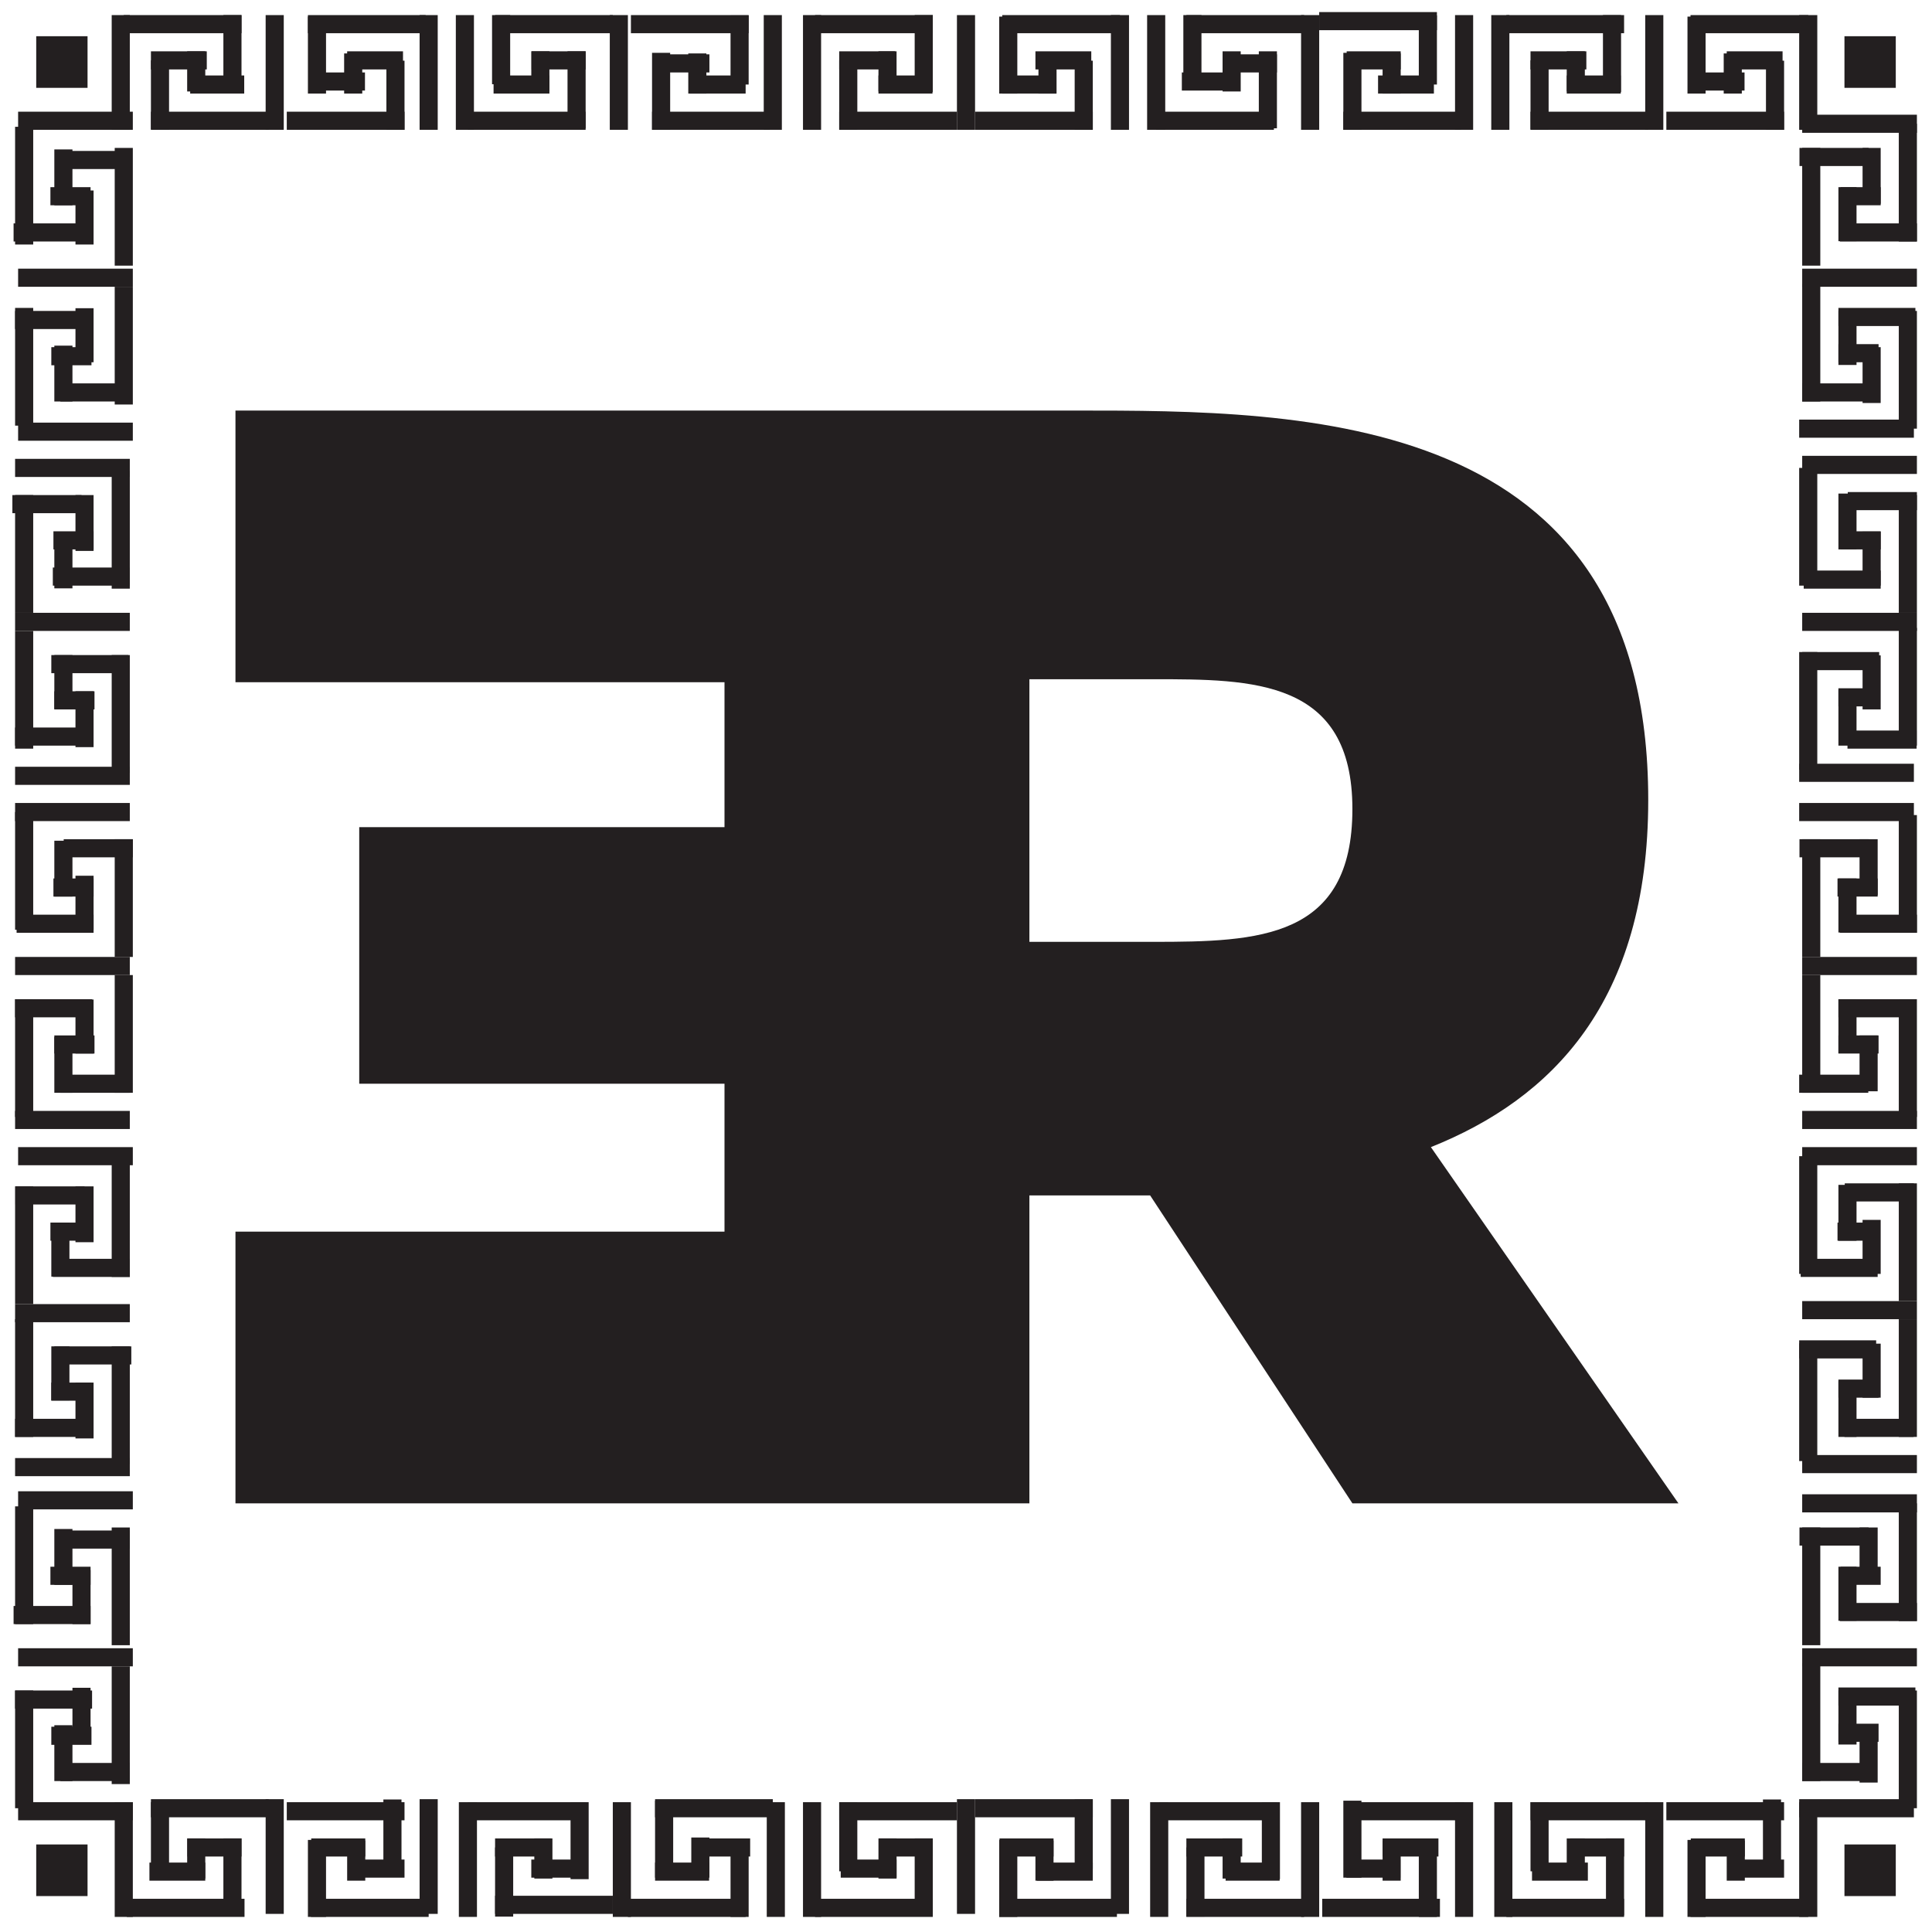 <svg id="Layer_1" data-name="Layer 1" xmlns="http://www.w3.org/2000/svg" width="64" height="64" viewBox="0 0 64 64"><title>logo</title><path d="M47.4,38c4-1.6,7.2-4.8,7.2-11.5,0-12.9-11.4-12.9-19-12.9H7.8v9H24v4.8H11.9v8.5H24v4.9H7.8v9H34.1V39.6h4l6.7,10.2H55.6Zm-9.2-6.8H34.1V22.5h4.1c3.3,0,6.6,0,6.6,4.3S41.7,31.2,38.2,31.2Z" fill="#231f20"/><rect x="3.7" y="0.5" width="0.6" height="3.8" fill="#231f20"/><rect x="5.8" y="-1.2" width="0.6" height="3.9" transform="translate(5.3 6.9) rotate(-90)" fill="#231f20"/><rect x="7.4" y="0.5" width="0.6" height="2.55" fill="#231f20"/><rect x="6.8" y="1.9" width="0.6" height="1.79" transform="translate(4.4 9.9) rotate(-90)" fill="#231f20"/><rect x="6.2" y="1.7" width="0.6" height="1.33" fill="#231f20"/><rect x="5.6" y="1.1" width="0.6" height="1.85" transform="translate(3.9 7.9) rotate(-90)" fill="#231f20"/><rect x="5" y="2" width="0.6" height="2.29" fill="#231f20"/><rect x="6.6" y="2.1" width="0.6" height="3.9" transform="translate(2.9 10.9) rotate(-90)" fill="#231f20"/><rect x="8.8" y="0.5" width="0.6" height="3.8" fill="#231f20"/><rect x="14" y="0.5" width="0.6" height="3.8" transform="translate(28.5 4.8) rotate(-180)" fill="#231f20"/><rect x="11.9" y="-1.2" width="0.6" height="3.9" transform="translate(11.4 13) rotate(-90)" fill="#231f20"/><rect x="10.3" y="0.5" width="0.6" height="2.55" transform="translate(21.1 3.6) rotate(-180)" fill="#231f20"/><rect x="10.9" y="1.9" width="0.6" height="1.79" transform="translate(8.4 13.9) rotate(-90)" fill="#231f20"/><rect x="11.5" y="1.7" width="0.6" height="1.33" transform="translate(23.5 4.8) rotate(-180)" fill="#231f20"/><rect x="12.1" y="1.1" width="0.6" height="1.85" transform="translate(10.4 14.4) rotate(-90)" fill="#231f20"/><rect x="12.7" y="2" width="0.6" height="2.29" transform="translate(26.1 6.3) rotate(-180)" fill="#231f20"/><rect x="11.1" y="2.1" width="0.6" height="3.9" transform="translate(7.4 15.4) rotate(-90)" fill="#231f20"/><rect x="15.1" y="0.5" width="0.6" height="3.8" fill="#231f20"/><rect x="17.2" y="2.1" width="0.6" height="3.9" transform="translate(21.5 -13.5) rotate(90)" fill="#231f20"/><rect x="18.8" y="1.7" width="0.6" height="2.55" fill="#231f20"/><rect x="18.2" y="1.1" width="0.6" height="1.79" transform="translate(20.5 -16.5) rotate(90)" fill="#231f20"/><rect x="17.6" y="1.7" width="0.6" height="1.33" fill="#231f20"/><rect x="17" y="1.9" width="0.6" height="1.85" transform="translate(20.1 -14.5) rotate(90)" fill="#231f20"/><rect x="16.3" y="0.5" width="0.6" height="2.29" fill="#231f20"/><rect x="18" y="-1.2" width="0.6" height="3.9" transform="translate(19.1 -17.5) rotate(90)" fill="#231f20"/><rect x="20.2" y="0.5" width="0.6" height="3.8" fill="#231f20"/><rect x="25.4" y="0.5" width="0.6" height="3.8" transform="translate(51.3 4.8) rotate(180)" fill="#231f20"/><rect x="23.3" y="2.1" width="0.6" height="3.9" transform="translate(27.6 -19.6) rotate(90)" fill="#231f20"/><rect x="21.7" y="1.7" width="0.6" height="2.55" transform="translate(43.9 6) rotate(180)" fill="#231f20"/><rect x="22.3" y="1.1" width="0.6" height="1.79" transform="translate(24.6 -20.5) rotate(90)" fill="#231f20"/><rect x="22.9" y="1.7" width="0.6" height="1.33" transform="translate(46.3 4.8) rotate(180)" fill="#231f20"/><rect x="23.5" y="1.9" width="0.6" height="1.85" transform="translate(26.6 -21) rotate(90)" fill="#231f20"/><rect x="24.1" y="0.5" width="0.6" height="2.29" transform="translate(48.9 3.3) rotate(180)" fill="#231f20"/><rect x="22.5" y="-1.2" width="0.6" height="3.9" transform="translate(23.6 -22) rotate(90)" fill="#231f20"/><rect x="26.6" y="0.5" width="0.6" height="3.8" fill="#231f20"/><rect x="28.6" y="-1.1" width="0.6" height="3.9" transform="translate(28.1 29.7) rotate(-90)" fill="#231f20"/><rect x="30.3" y="0.5" width="0.6" height="2.55" fill="#231f20"/><rect x="29.7" y="1.9" width="0.6" height="1.79" transform="translate(27.2 32.8) rotate(-90)" fill="#231f20"/><rect x="29.1" y="1.7" width="0.6" height="1.33" fill="#231f20"/><rect x="28.5" y="1.1" width="0.6" height="1.85" transform="translate(26.7 30.8) rotate(-90)" fill="#231f20"/><rect x="27.8" y="2" width="0.6" height="2.29" fill="#231f20"/><rect x="29.5" y="2.1" width="0.6" height="3.9" transform="translate(25.7 33.8) rotate(-90)" fill="#231f20"/><rect x="31.7" y="0.5" width="0.6" height="3.8" fill="#231f20"/><rect x="36.8" y="0.5" width="0.6" height="3.8" transform="translate(74.2 4.8) rotate(-180)" fill="#231f20"/><rect x="34.8" y="-1.1" width="0.6" height="3.9" transform="translate(34.3 35.9) rotate(-90)" fill="#231f20"/><rect x="33.1" y="0.5" width="0.6" height="2.55" transform="translate(66.8 3.6) rotate(-180)" fill="#231f20"/><rect x="33.7" y="1.9" width="0.6" height="1.79" transform="translate(31.3 36.8) rotate(-90)" fill="#231f20"/><rect x="34.3" y="1.7" width="0.6" height="1.33" transform="translate(69.3 4.8) rotate(-180)" fill="#231f20"/><rect x="35" y="1.1" width="0.6" height="1.85" transform="translate(33.2 37.3) rotate(-90)" fill="#231f20"/><rect x="35.6" y="2" width="0.6" height="2.29" transform="translate(71.8 6.3) rotate(-180)" fill="#231f20"/><rect x="34" y="2.1" width="0.6" height="3.9" transform="translate(30.2 38.3) rotate(-90)" fill="#231f20"/><rect x="38" y="0.5" width="0.6" height="3.8" fill="#231f20"/><rect x="40" y="2.1" width="0.6" height="3.9" transform="translate(44.3 -36.3) rotate(90)" fill="#231f20"/><rect x="41.7" y="1.7" width="0.6" height="2.55" fill="#231f20"/><rect x="41.1" y="1.1" width="0.6" height="1.79" transform="translate(43.4 -39.3) rotate(90)" fill="#231f20"/><rect x="40.5" y="1.7" width="0.6" height="1.33" fill="#231f20"/><rect x="39.8" y="1.9" width="0.6" height="1.85" transform="translate(42.9 -37.4) rotate(90)" fill="#231f20"/><rect x="39.2" y="0.5" width="0.6" height="2.29" fill="#231f20"/><rect x="40.9" y="-1.2" width="0.6" height="3.9" transform="translate(42 -40.4) rotate(90)" fill="#231f20"/><rect x="43.1" y="0.5" width="0.6" height="3.8" fill="#231f20"/><rect x="48.2" y="0.5" width="0.6" height="3.8" transform="translate(97 4.8) rotate(180)" fill="#231f20"/><rect x="46.2" y="2.1" width="0.6" height="3.9" transform="translate(50.5 -42.5) rotate(90)" fill="#231f20"/><rect x="44.5" y="1.7" width="0.6" height="2.55" transform="translate(89.6 6) rotate(180)" fill="#231f20"/><rect x="45.1" y="1.1" width="0.6" height="1.79" transform="translate(47.5 -43.4) rotate(90)" fill="#231f20"/><rect x="45.7" y="1.7" width="0.6" height="1.33" transform="translate(92.1 4.8) rotate(180)" fill="#231f20"/><rect x="46.4" y="1.9" width="0.6" height="1.85" transform="translate(49.4 -43.9) rotate(90)" fill="#231f20"/><rect x="47" y="0.5" width="0.6" height="2.29" transform="translate(94.6 3.3) rotate(180)" fill="#231f20"/><rect x="45.3" y="-1.2" width="0.6" height="3.9" transform="translate(46.4 -44.9) rotate(90)" fill="#231f20"/><rect x="49.4" y="0.5" width="0.6" height="3.8" fill="#231f20"/><rect x="51.5" y="-1.1" width="0.6" height="3.9" transform="translate(51 52.6) rotate(-90)" fill="#231f20"/><rect x="53.1" y="0.5" width="0.6" height="2.55" fill="#231f20"/><rect x="52.5" y="1.9" width="0.6" height="1.79" transform="translate(50 55.6) rotate(-90)" fill="#231f20"/><rect x="51.9" y="1.7" width="0.6" height="1.33" fill="#231f20"/><rect x="51.3" y="1.1" width="0.6" height="1.85" transform="translate(49.6 53.6) rotate(-90)" fill="#231f20"/><rect x="50.7" y="2" width="0.6" height="2.29" fill="#231f20"/><rect x="52.3" y="2.1" width="0.6" height="3.9" transform="translate(48.6 56.6) rotate(-90)" fill="#231f20"/><rect x="54.5" y="0.5" width="0.6" height="3.8" fill="#231f20"/><rect x="59.7" y="0.5" width="0.6" height="3.8" transform="translate(119.9 4.8) rotate(-180)" fill="#231f20"/><rect x="57.6" y="-1.1" width="0.6" height="3.9" transform="translate(57.1 58.7) rotate(-90)" fill="#231f20"/><rect x="56" y="0.5" width="0.6" height="2.55" transform="translate(112.5 3.6) rotate(-180)" fill="#231f20"/><rect x="56.6" y="1.9" width="0.6" height="1.79" transform="translate(54.1 59.6) rotate(-90)" fill="#231f20"/><rect x="57.2" y="1.7" width="0.6" height="1.33" transform="translate(114.9 4.8) rotate(-180)" fill="#231f20"/><rect x="57.8" y="1.1" width="0.6" height="1.85" transform="translate(56.1 60.1) rotate(-90)" fill="#231f20"/><rect x="58.4" y="2" width="0.6" height="2.29" transform="translate(117.5 6.3) rotate(-180)" fill="#231f20"/><rect x="56.8" y="2.1" width="0.6" height="3.9" transform="translate(53.1 61.1) rotate(-90)" fill="#231f20"/><rect x="2.1" y="58.1" width="0.6" height="3.8" transform="translate(-57.5 62.4) rotate(-90)" fill="#231f20"/><rect x="0.5" y="56" width="0.6" height="3.9" transform="translate(1.6 115.9) rotate(-180)" fill="#231f20"/><rect x="1.5" y="55" width="0.6" height="2.55" transform="translate(-54.5 58.1) rotate(-90)" fill="#231f20"/><rect x="2.5" y="56" width="0.6" height="1.79" transform="translate(5.5 113.7) rotate(-180)" fill="#231f20"/><rect x="2.1" y="56.8" width="0.6" height="1.33" transform="translate(-55.1 59.9) rotate(-90)" fill="#231f20"/><rect x="1.7" y="57.2" width="0.6" height="1.85" transform="translate(4.1 116.2) rotate(-180)" fill="#231f20"/><rect x="2.9" y="57.6" width="0.6" height="2.29" transform="translate(-55.6 61.9) rotate(-90)" fill="#231f20"/><rect x="3.7" y="55.1" width="0.6" height="3.9" transform="translate(8 114.2) rotate(-180)" fill="#231f20"/><rect x="2.1" y="53" width="0.6" height="3.8" transform="translate(-52.4 57.3) rotate(-90)" fill="#231f20"/><rect x="2.1" y="47.8" width="0.6" height="3.8" transform="translate(52.2 47.3) rotate(90)" fill="#231f20"/><rect x="0.5" y="49.8" width="0.6" height="3.9" transform="translate(1.6 103.6) rotate(-180)" fill="#231f20"/><rect x="1.5" y="52.2" width="0.6" height="2.55" transform="translate(55.2 51.7) rotate(90)" fill="#231f20"/><rect x="2.5" y="51.9" width="0.6" height="1.79" transform="translate(5.5 105.7) rotate(-180)" fill="#231f20"/><rect x="2.1" y="51.6" width="0.6" height="1.33" transform="translate(54.6 49.8) rotate(90)" fill="#231f20"/><rect x="1.7" y="50.7" width="0.6" height="1.85" transform="translate(4.1 103.2) rotate(-180)" fill="#231f20"/><rect x="2.9" y="49.8" width="0.6" height="2.29" transform="translate(54.1 47.8) rotate(90)" fill="#231f20"/><rect x="3.7" y="50.7" width="0.6" height="3.9" transform="translate(8 105.2) rotate(-180)" fill="#231f20"/><rect x="2.1" y="46.7" width="0.6" height="3.8" transform="translate(-46.2 51) rotate(-90)" fill="#231f20"/><rect x="3.7" y="44.6" width="0.6" height="3.9" fill="#231f20"/><rect x="2.7" y="43.6" width="0.6" height="2.55" transform="translate(-41.8 47.9) rotate(-90)" fill="#231f20"/><rect x="1.7" y="44.6" width="0.6" height="1.79" fill="#231f20"/><rect x="2.1" y="45.4" width="0.6" height="1.33" transform="translate(-43.7 48.5) rotate(-90)" fill="#231f20"/><rect x="2.5" y="45.8" width="0.6" height="1.85" fill="#231f20"/><rect x="1.4" y="46.2" width="0.6" height="2.29" transform="translate(-45.7 49) rotate(-90)" fill="#231f20"/><rect x="0.5" y="43.7" width="0.6" height="3.9" fill="#231f20"/><rect x="2.1" y="41.6" width="0.6" height="3.8" transform="translate(-41.1 45.9) rotate(-90)" fill="#231f20"/><rect x="2.1" y="36.4" width="0.6" height="3.8" transform="translate(40.8 35.9) rotate(90)" fill="#231f20"/><rect x="3.7" y="38.4" width="0.6" height="3.9" fill="#231f20"/><rect x="2.7" y="40.8" width="0.6" height="2.55" transform="translate(45.1 39) rotate(90)" fill="#231f20"/><rect x="1.7" y="40.5" width="0.6" height="1.79" fill="#231f20"/><rect x="2.1" y="40.2" width="0.6" height="1.33" transform="translate(43.2 38.4) rotate(90)" fill="#231f20"/><rect x="2.5" y="39.3" width="0.6" height="1.85" fill="#231f20"/><rect x="1.4" y="38.4" width="0.6" height="2.29" transform="translate(41.2 37.9) rotate(90)" fill="#231f20"/><rect x="0.5" y="39.3" width="0.6" height="3.9" fill="#231f20"/><rect x="2.1" y="35.2" width="0.6" height="3.8" transform="translate(-34.7 39.5) rotate(-90)" fill="#231f20"/><rect x="0.5" y="33.1" width="0.6" height="3.9" transform="translate(1.6 70.1) rotate(-180)" fill="#231f20"/><rect x="1.5" y="32.1" width="0.6" height="2.55" transform="translate(-31.6 35.2) rotate(-90)" fill="#231f20"/><rect x="2.5" y="33.1" width="0.6" height="1.79" transform="translate(5.6 68) rotate(-180)" fill="#231f20"/><rect x="2.1" y="34" width="0.6" height="1.33" transform="translate(-32.2 37) rotate(-90)" fill="#231f20"/><rect x="1.7" y="34.3" width="0.6" height="1.85" transform="translate(4.1 70.5) rotate(-180)" fill="#231f20"/><rect x="2.9" y="34.7" width="0.6" height="2.29" transform="translate(-32.7 39.1) rotate(-90)" fill="#231f20"/><rect x="3.7" y="32.3" width="0.6" height="3.9" transform="translate(8.1 68.5) rotate(-180)" fill="#231f20"/><rect x="2.1" y="30.1" width="0.6" height="3.8" transform="translate(-29.6 34.4) rotate(-90)" fill="#231f20"/><rect x="2.1" y="25" width="0.6" height="3.8" transform="translate(29.3 24.5) rotate(90)" fill="#231f20"/><rect x="0.5" y="27" width="0.6" height="3.9" transform="translate(1.6 57.8) rotate(-180)" fill="#231f20"/><rect x="1.5" y="29.3" width="0.6" height="2.55" transform="translate(32.4 28.8) rotate(90)" fill="#231f20"/><rect x="2.5" y="29.1" width="0.6" height="1.79" transform="translate(5.6 59.9) rotate(-180)" fill="#231f20"/><rect x="2.1" y="28.7" width="0.6" height="1.33" transform="translate(31.8 27) rotate(90)" fill="#231f20"/><rect x="1.7" y="27.8" width="0.6" height="1.85" transform="translate(4.1 57.5) rotate(-180)" fill="#231f20"/><rect x="2.9" y="26.9" width="0.6" height="2.29" transform="translate(31.3 24.9) rotate(90)" fill="#231f20"/><rect x="3.7" y="27.8" width="0.6" height="3.9" transform="translate(8.1 59.5) rotate(-180)" fill="#231f20"/><rect x="2.1" y="23.8" width="0.6" height="3.8" transform="translate(-23.3 28.1) rotate(-90)" fill="#231f20"/><rect x="3.7" y="21.7" width="0.6" height="3.9" fill="#231f20"/><rect x="2.7" y="20.7" width="0.6" height="2.55" transform="translate(-19 25) rotate(-90)" fill="#231f20"/><rect x="1.8" y="21.7" width="0.6" height="1.79" fill="#231f20"/><rect x="2.1" y="22.6" width="0.6" height="1.33" transform="translate(-20.8 25.6) rotate(-90)" fill="#231f20"/><rect x="2.5" y="22.9" width="0.6" height="1.85" fill="#231f20"/><rect x="1.4" y="23.3" width="0.6" height="2.29" transform="translate(-22.8 26.1) rotate(-90)" fill="#231f20"/><rect x="0.5" y="20.9" width="0.6" height="3.9" fill="#231f20"/><rect x="2.1" y="18.7" width="0.6" height="3.8" transform="translate(-18.2 23) rotate(-90)" fill="#231f20"/><rect x="2.1" y="13.6" width="0.6" height="3.8" transform="translate(17.9 13.1) rotate(90)" fill="#231f20"/><rect x="3.7" y="15.6" width="0.6" height="3.9" fill="#231f20"/><rect x="2.7" y="17.9" width="0.6" height="2.55" transform="translate(22.2 16.1) rotate(90)" fill="#231f20"/><rect x="1.8" y="17.7" width="0.6" height="1.79" fill="#231f20"/><rect x="2.1" y="17.3" width="0.6" height="1.33" transform="translate(20.4 15.5) rotate(90)" fill="#231f20"/><rect x="2.5" y="16.4" width="0.6" height="1.85" fill="#231f20"/><rect x="1.4" y="15.6" width="0.6" height="2.29" transform="translate(18.3 15) rotate(90)" fill="#231f20"/><rect x="0.5" y="16.4" width="0.6" height="3.9" fill="#231f20"/><rect x="2.1" y="12.4" width="0.6" height="3.8" transform="translate(-11.8 16.7) rotate(-90)" fill="#231f20"/><rect x="0.5" y="10.3" width="0.6" height="3.9" transform="translate(1.6 24.4) rotate(-180)" fill="#231f20"/><rect x="1.5" y="9.3" width="0.6" height="2.55" transform="translate(-8.8 12.4) rotate(-90)" fill="#231f20"/><rect x="2.5" y="10.3" width="0.6" height="1.79" transform="translate(5.6 22.3) rotate(-180)" fill="#231f20"/><rect x="2.1" y="11.1" width="0.6" height="1.33" transform="translate(-9.4 14.2) rotate(-90)" fill="#231f20"/><rect x="1.7" y="11.5" width="0.6" height="1.85" transform="translate(4.1 24.8) rotate(-180)" fill="#231f20"/><rect x="2.9" y="11.9" width="0.6" height="2.29" transform="translate(-9.9 16.2) rotate(-90)" fill="#231f20"/><rect x="3.7" y="9.4" width="0.6" height="3.9" transform="translate(8.1 22.8) rotate(-180)" fill="#231f20"/><rect x="2.1" y="7.3" width="0.6" height="3.8" transform="translate(-6.7 11.6) rotate(-90)" fill="#231f20"/><rect x="2.1" y="2.1" width="0.6" height="3.8" transform="translate(6.5 1.6) rotate(90)" fill="#231f20"/><rect x="0.5" y="4.1" width="0.6" height="3.9" transform="translate(1.6 12.2) rotate(-180)" fill="#231f20"/><rect x="1.5" y="6.5" width="0.6" height="2.55" transform="translate(9.5 5.9) rotate(90)" fill="#231f20"/><rect x="2.5" y="6.2" width="0.6" height="1.79" transform="translate(5.6 14.3) rotate(-180)" fill="#231f20"/><rect x="2.1" y="5.9" width="0.6" height="1.33" transform="translate(8.9 4.1) rotate(90)" fill="#231f20"/><rect x="1.7" y="5" width="0.6" height="1.85" transform="translate(4.1 11.8) rotate(-180)" fill="#231f20"/><rect x="2.9" y="4.1" width="0.6" height="2.29" transform="translate(8.4 2.1) rotate(90)" fill="#231f20"/><rect x="3.7" y="5" width="0.6" height="3.9" transform="translate(8.1 13.8) rotate(-180)" fill="#231f20"/><rect x="59.7" y="59.7" width="0.6" height="3.8" transform="translate(119.9 123.2) rotate(-180)" fill="#231f20"/><rect x="57.6" y="61.2" width="0.6" height="3.9" transform="translate(121.1 5.3) rotate(90)" fill="#231f20"/><rect x="56" y="60.9" width="0.6" height="2.55" transform="translate(112.5 124.4) rotate(-180)" fill="#231f20"/><rect x="56.6" y="60.3" width="0.6" height="1.79" transform="translate(118.1 4.3) rotate(90)" fill="#231f20"/><rect x="57.2" y="60.9" width="0.6" height="1.33" transform="translate(115 123.2) rotate(-180)" fill="#231f20"/><rect x="57.8" y="61" width="0.6" height="1.85" transform="translate(120.1 3.8) rotate(90)" fill="#231f20"/><rect x="58.5" y="59.7" width="0.6" height="2.29" transform="translate(117.5 121.6) rotate(-180)" fill="#231f20"/><rect x="56.8" y="58" width="0.6" height="3.9" transform="translate(117.1 2.9) rotate(90)" fill="#231f20"/><rect x="54.6" y="59.7" width="0.6" height="3.8" transform="translate(109.7 123.2) rotate(-180)" fill="#231f20"/><rect x="49.5" y="59.7" width="0.6" height="3.8" fill="#231f20"/><rect x="51.5" y="61.2" width="0.6" height="3.9" transform="translate(115 11.4) rotate(90)" fill="#231f20"/><rect x="53.2" y="60.9" width="0.6" height="2.55" fill="#231f20"/><rect x="52.5" y="60.3" width="0.6" height="1.79" transform="translate(114.1 8.4) rotate(90)" fill="#231f20"/><rect x="51.9" y="60.9" width="0.6" height="1.33" fill="#231f20"/><rect x="51.3" y="61" width="0.6" height="1.85" transform="translate(113.6 10.4) rotate(90)" fill="#231f20"/><rect x="50.7" y="59.7" width="0.6" height="2.29" fill="#231f20"/><rect x="52.3" y="58" width="0.6" height="3.9" transform="translate(112.6 7.4) rotate(90)" fill="#231f20"/><rect x="48.3" y="59.7" width="0.6" height="3.8" transform="translate(97.1 123.2) rotate(-180)" fill="#231f20"/><rect x="46.2" y="58" width="0.6" height="3.9" transform="translate(-13.4 106.5) rotate(-90)" fill="#231f20"/><rect x="44.6" y="59.7" width="0.6" height="2.55" transform="translate(89.7 121.9) rotate(-180)" fill="#231f20"/><rect x="45.2" y="61.1" width="0.6" height="1.79" transform="translate(-16.5 107.4) rotate(-90)" fill="#231f20"/><rect x="45.8" y="60.9" width="0.6" height="1.33" transform="translate(92.2 123.2) rotate(-180)" fill="#231f20"/><rect x="46.4" y="60.3" width="0.6" height="1.85" transform="translate(-14.5 107.9) rotate(-90)" fill="#231f20"/><rect x="47.1" y="61.2" width="0.6" height="2.29" transform="translate(94.7 124.7) rotate(-180)" fill="#231f20"/><rect x="45.4" y="61.3" width="0.6" height="3.9" transform="translate(-17.5 108.9) rotate(-90)" fill="#231f20"/><rect x="43.2" y="59.7" width="0.6" height="3.8" transform="translate(86.9 123.2) rotate(-180)" fill="#231f20"/><rect x="38.1" y="59.7" width="0.6" height="3.8" fill="#231f20"/><rect x="40.1" y="58" width="0.6" height="3.9" transform="translate(-19.6 100.4) rotate(-90)" fill="#231f20"/><rect x="41.8" y="59.7" width="0.6" height="2.55" fill="#231f20"/><rect x="41.1" y="61.1" width="0.6" height="1.79" transform="translate(-20.5 103.4) rotate(-90)" fill="#231f20"/><rect x="40.5" y="60.9" width="0.6" height="1.33" fill="#231f20"/><rect x="39.9" y="60.3" width="0.6" height="1.85" transform="translate(-21 101.4) rotate(-90)" fill="#231f20"/><rect x="39.3" y="61.2" width="0.6" height="2.29" fill="#231f20"/><rect x="40.9" y="61.3" width="0.6" height="3.9" transform="translate(-22 104.4) rotate(-90)" fill="#231f20"/><rect x="36.8" y="59.7" width="0.6" height="3.8" transform="translate(74.2 123.1) rotate(-180)" fill="#231f20"/><rect x="34.8" y="61.2" width="0.6" height="3.9" transform="translate(98.2 28.1) rotate(90)" fill="#231f20"/><rect x="33.1" y="60.9" width="0.6" height="2.55" transform="translate(66.8 124.4) rotate(-180)" fill="#231f20"/><rect x="33.7" y="60.3" width="0.6" height="1.79" transform="translate(95.2 27.2) rotate(90)" fill="#231f20"/><rect x="34.3" y="60.9" width="0.6" height="1.33" transform="translate(69.2 123.2) rotate(-180)" fill="#231f20"/><rect x="35" y="61" width="0.6" height="1.85" transform="translate(97.2 26.7) rotate(90)" fill="#231f20"/><rect x="35.6" y="59.7" width="0.6" height="2.29" transform="translate(71.8 121.6) rotate(-180)" fill="#231f20"/><rect x="33.9" y="58" width="0.6" height="3.9" transform="translate(94.2 25.7) rotate(90)" fill="#231f20"/><rect x="31.7" y="59.7" width="0.6" height="3.8" transform="translate(64 123.1) rotate(-180)" fill="#231f20"/><rect x="26.6" y="59.7" width="0.6" height="3.8" fill="#231f20"/><rect x="28.6" y="61.2" width="0.6" height="3.9" transform="translate(92.1 34.3) rotate(90)" fill="#231f20"/><rect x="30.3" y="60.9" width="0.6" height="2.55" fill="#231f20"/><rect x="29.7" y="60.3" width="0.6" height="1.79" transform="translate(91.2 31.2) rotate(90)" fill="#231f20"/><rect x="29.1" y="60.9" width="0.6" height="1.33" fill="#231f20"/><rect x="28.4" y="61" width="0.6" height="1.85" transform="translate(90.7 33.2) rotate(90)" fill="#231f20"/><rect x="27.8" y="59.7" width="0.6" height="2.29" fill="#231f20"/><rect x="29.5" y="58" width="0.6" height="3.9" transform="translate(89.7 30.2) rotate(90)" fill="#231f20"/><rect x="25.4" y="59.7" width="0.6" height="3.8" transform="translate(51.4 123.2) rotate(-180)" fill="#231f20"/><rect x="23.4" y="58" width="0.6" height="3.9" transform="translate(-36.3 83.6) rotate(-90)" fill="#231f20"/><rect x="21.7" y="59.7" width="0.6" height="2.55" transform="translate(44 121.9) rotate(-180)" fill="#231f20"/><rect x="22.3" y="61" width="0.6" height="1.79" transform="translate(-39.3 84.6) rotate(-90)" fill="#231f20"/><rect x="22.9" y="60.9" width="0.6" height="1.33" transform="translate(46.4 123.1) rotate(-180)" fill="#231f20"/><rect x="23.6" y="60.3" width="0.6" height="1.85" transform="translate(-37.3 85.1) rotate(-90)" fill="#231f20"/><rect x="24.2" y="61.2" width="0.6" height="2.29" transform="translate(49 124.7) rotate(-180)" fill="#231f20"/><rect x="22.5" y="61.2" width="0.6" height="3.9" transform="translate(-40.4 86) rotate(-90)" fill="#231f20"/><rect x="20.3" y="59.7" width="0.6" height="3.8" transform="translate(41.2 123.2) rotate(-180)" fill="#231f20"/><rect x="15.2" y="59.7" width="0.6" height="3.8" fill="#231f20"/><rect x="17.2" y="58" width="0.6" height="3.9" transform="translate(-42.5 77.5) rotate(-90)" fill="#231f20"/><rect x="18.9" y="59.7" width="0.6" height="2.55" fill="#231f20"/><rect x="18.3" y="61" width="0.6" height="1.79" transform="translate(-43.4 80.5) rotate(-90)" fill="#231f20"/><rect x="17.7" y="60.9" width="0.6" height="1.33" fill="#231f20"/><rect x="17" y="60.3" width="0.6" height="1.85" transform="translate(-43.9 78.5) rotate(-90)" fill="#231f20"/><rect x="16.4" y="61.2" width="0.6" height="2.29" fill="#231f20"/><rect x="18.1" y="61.2" width="0.6" height="3.9" transform="translate(-44.8 81.5) rotate(-90)" fill="#231f20"/><rect x="14" y="59.7" width="0.6" height="3.8" transform="translate(28.5 123.1) rotate(-180)" fill="#231f20"/><rect x="11.9" y="61.2" width="0.6" height="3.9" transform="translate(75.4 51) rotate(90)" fill="#231f20"/><rect x="10.3" y="60.9" width="0.6" height="2.55" transform="translate(21.1 124.4) rotate(-180)" fill="#231f20"/><rect x="10.9" y="60.3" width="0.6" height="1.79" transform="translate(72.4 50) rotate(90)" fill="#231f20"/><rect x="11.5" y="60.9" width="0.6" height="1.33" transform="translate(23.6 123.2) rotate(-180)" fill="#231f20"/><rect x="12.1" y="61" width="0.6" height="1.85" transform="translate(74.4 49.5) rotate(90)" fill="#231f20"/><rect x="12.8" y="59.7" width="0.6" height="2.29" transform="translate(26.1 121.6) rotate(-180)" fill="#231f20"/><rect x="11.1" y="58" width="0.6" height="3.9" transform="translate(71.4 48.6) rotate(90)" fill="#231f20"/><rect x="8.9" y="59.7" width="0.6" height="3.8" transform="translate(18.3 123.1) rotate(-180)" fill="#231f20"/><rect x="3.8" y="59.7" width="0.6" height="3.8" fill="#231f20"/><rect x="5.8" y="61.2" width="0.6" height="3.9" transform="translate(69.3 57.1) rotate(90)" fill="#231f20"/><rect x="7.4" y="60.9" width="0.6" height="2.55" fill="#231f20"/><rect x="6.8" y="60.3" width="0.6" height="1.79" transform="translate(68.3 54.1) rotate(90)" fill="#231f20"/><rect x="6.2" y="60.9" width="0.6" height="1.33" fill="#231f20"/><rect x="5.6" y="61" width="0.6" height="1.85" transform="translate(67.8 56.1) rotate(90)" fill="#231f20"/><rect x="5" y="59.7" width="0.6" height="2.29" fill="#231f20"/><rect x="6.6" y="58" width="0.6" height="3.9" transform="translate(66.9 53) rotate(90)" fill="#231f20"/><rect x="61.3" y="2.1" width="0.6" height="3.8" transform="translate(65.6 -57.5) rotate(90)" fill="#231f20"/><rect x="62.9" y="4.1" width="0.6" height="3.9" fill="#231f20"/><rect x="61.9" y="6.4" width="0.6" height="2.55" transform="translate(69.9 -54.5) rotate(90)" fill="#231f20"/><rect x="60.9" y="6.2" width="0.6" height="1.79" fill="#231f20"/><rect x="61.3" y="5.8" width="0.6" height="1.33" transform="translate(68.1 -55.1) rotate(90)" fill="#231f20"/><rect x="61.7" y="4.9" width="0.6" height="1.85" fill="#231f20"/><rect x="60.5" y="4.1" width="0.6" height="2.29" transform="translate(66 -55.6) rotate(90)" fill="#231f20"/><rect x="59.7" y="4.9" width="0.6" height="3.9" fill="#231f20"/><rect x="61.3" y="7.2" width="0.6" height="3.8" transform="translate(70.7 -52.4) rotate(90)" fill="#231f20"/><rect x="61.3" y="12.3" width="0.6" height="3.8" transform="translate(47.3 75.8) rotate(-90)" fill="#231f20"/><rect x="62.9" y="10.3" width="0.6" height="3.9" fill="#231f20"/><rect x="61.9" y="9.3" width="0.6" height="2.55" transform="translate(51.6 72.7) rotate(-90)" fill="#231f20"/><rect x="60.9" y="10.3" width="0.6" height="1.79" fill="#231f20"/><rect x="61.3" y="11.1" width="0.6" height="1.33" transform="translate(49.8 73.3) rotate(-90)" fill="#231f20"/><rect x="61.7" y="11.5" width="0.6" height="1.85" fill="#231f20"/><rect x="60.5" y="11.9" width="0.6" height="2.29" transform="translate(47.8 73.8) rotate(-90)" fill="#231f20"/><rect x="59.7" y="9.4" width="0.6" height="3.9" fill="#231f20"/><rect x="61.3" y="13.5" width="0.6" height="3.8" transform="translate(77 -46.2) rotate(90)" fill="#231f20"/><rect x="59.7" y="15.5" width="0.6" height="3.9" transform="translate(119.9 34.9) rotate(-180)" fill="#231f20"/><rect x="60.7" y="17.8" width="0.6" height="2.55" transform="translate(80.1 -41.8) rotate(90)" fill="#231f20"/><rect x="61.6" y="17.6" width="0.6" height="1.79" transform="translate(123.9 37) rotate(-180)" fill="#231f20"/><rect x="61.3" y="17.2" width="0.6" height="1.33" transform="translate(79.5 -43.7) rotate(90)" fill="#231f20"/><rect x="60.9" y="16.3" width="0.6" height="1.85" transform="translate(122.4 34.5) rotate(-180)" fill="#231f20"/><rect x="62" y="15.5" width="0.6" height="2.29" transform="translate(79 -45.7) rotate(90)" fill="#231f20"/><rect x="62.9" y="16.3" width="0.6" height="3.9" transform="translate(126.4 36.6) rotate(-180)" fill="#231f20"/><rect x="61.3" y="18.6" width="0.6" height="3.8" transform="translate(82.1 -41) rotate(90)" fill="#231f20"/><rect x="61.3" y="23.7" width="0.6" height="3.8" transform="translate(35.9 87.2) rotate(-90)" fill="#231f20"/><rect x="59.7" y="21.7" width="0.6" height="3.9" transform="translate(119.9 47.2) rotate(-180)" fill="#231f20"/><rect x="60.7" y="20.7" width="0.6" height="2.55" transform="translate(39 82.9) rotate(-90)" fill="#231f20"/><rect x="61.6" y="21.6" width="0.6" height="1.79" transform="translate(123.9 45.1) rotate(-180)" fill="#231f20"/><rect x="61.3" y="22.5" width="0.6" height="1.33" transform="translate(38.4 84.7) rotate(-90)" fill="#231f20"/><rect x="60.9" y="22.9" width="0.6" height="1.85" transform="translate(122.4 47.6) rotate(-180)" fill="#231f20"/><rect x="62" y="23.3" width="0.6" height="2.29" transform="translate(37.9 86.8) rotate(-90)" fill="#231f20"/><rect x="62.9" y="20.8" width="0.6" height="3.9" transform="translate(126.4 45.5) rotate(-180)" fill="#231f20"/><rect x="61.3" y="25" width="0.6" height="3.8" transform="translate(88.4 -34.7) rotate(90)" fill="#231f20"/><rect x="62.9" y="27" width="0.6" height="3.9" fill="#231f20"/><rect x="61.9" y="29.3" width="0.6" height="2.55" transform="translate(92.8 -31.6) rotate(90)" fill="#231f20"/><rect x="60.9" y="29.1" width="0.6" height="1.79" fill="#231f20"/><rect x="61.3" y="28.7" width="0.6" height="1.33" transform="translate(90.9 -32.2) rotate(90)" fill="#231f20"/><rect x="61.6" y="27.8" width="0.6" height="1.85" fill="#231f20"/><rect x="60.5" y="27" width="0.6" height="2.29" transform="translate(88.9 -32.7) rotate(90)" fill="#231f20"/><rect x="59.7" y="27.8" width="0.6" height="3.9" fill="#231f20"/><rect x="61.3" y="30.1" width="0.6" height="3.8" transform="translate(93.6 -29.6) rotate(90)" fill="#231f20"/><rect x="61.3" y="35.2" width="0.6" height="3.8" transform="translate(24.5 98.7) rotate(-90)" fill="#231f20"/><rect x="62.9" y="33.1" width="0.6" height="3.9" fill="#231f20"/><rect x="61.9" y="32.1" width="0.6" height="2.55" transform="translate(28.8 95.6) rotate(-90)" fill="#231f20"/><rect x="60.9" y="33.1" width="0.6" height="1.79" fill="#231f20"/><rect x="61.3" y="34" width="0.6" height="1.33" transform="translate(26.9 96.2) rotate(-90)" fill="#231f20"/><rect x="61.6" y="34.3" width="0.6" height="1.85" fill="#231f20"/><rect x="60.5" y="34.7" width="0.6" height="2.29" transform="translate(24.9 96.7) rotate(-90)" fill="#231f20"/><rect x="59.7" y="32.3" width="0.6" height="3.9" fill="#231f20"/><rect x="61.3" y="36.4" width="0.6" height="3.8" transform="translate(99.9 -23.3) rotate(90)" fill="#231f20"/><rect x="59.7" y="38.4" width="0.6" height="3.9" transform="translate(119.9 80.6) rotate(-180)" fill="#231f20"/><rect x="60.7" y="40.7" width="0.6" height="2.55" transform="translate(102.9 -19) rotate(90)" fill="#231f20"/><rect x="61.6" y="40.5" width="0.6" height="1.79" transform="translate(123.9 82.7) rotate(-180)" fill="#231f20"/><rect x="61.3" y="40.1" width="0.6" height="1.33" transform="translate(102.3 -20.8) rotate(90)" fill="#231f20"/><rect x="60.9" y="39.2" width="0.6" height="1.85" transform="translate(122.4 80.3) rotate(-180)" fill="#231f20"/><rect x="62" y="38.4" width="0.6" height="2.29" transform="translate(101.8 -22.8) rotate(90)" fill="#231f20"/><rect x="62.9" y="39.2" width="0.6" height="3.9" transform="translate(126.4 82.3) rotate(-180)" fill="#231f20"/><rect x="61.3" y="41.5" width="0.6" height="3.8" transform="translate(105 -18.2) rotate(90)" fill="#231f20"/><rect x="61.3" y="46.6" width="0.6" height="3.8" transform="translate(13.1 110.1) rotate(-90)" fill="#231f20"/><rect x="59.7" y="44.5" width="0.6" height="3.9" transform="translate(119.9 92.9) rotate(-180)" fill="#231f20"/><rect x="60.7" y="43.5" width="0.6" height="2.55" transform="translate(16.1 105.7) rotate(-90)" fill="#231f20"/><rect x="61.6" y="44.5" width="0.6" height="1.79" transform="translate(123.9 90.8) rotate(-180)" fill="#231f20"/><rect x="61.3" y="45.4" width="0.6" height="1.33" transform="translate(15.5 107.6) rotate(-90)" fill="#231f20"/><rect x="60.9" y="45.7" width="0.6" height="1.85" transform="translate(122.4 93.3) rotate(-180)" fill="#231f20"/><rect x="62" y="46.1" width="0.6" height="2.29" transform="translate(15 109.6) rotate(-90)" fill="#231f20"/><rect x="62.9" y="43.7" width="0.6" height="3.9" transform="translate(126.4 91.3) rotate(-180)" fill="#231f20"/><rect x="61.3" y="47.8" width="0.6" height="3.8" transform="translate(111.3 -11.8) rotate(90)" fill="#231f20"/><rect x="62.9" y="49.8" width="0.6" height="3.9" fill="#231f20"/><rect x="61.9" y="52.1" width="0.6" height="2.55" transform="translate(115.6 -8.8) rotate(90)" fill="#231f20"/><rect x="60.9" y="51.9" width="0.6" height="1.79" fill="#231f20"/><rect x="61.3" y="51.5" width="0.6" height="1.33" transform="translate(113.8 -9.4) rotate(90)" fill="#231f20"/><rect x="61.6" y="50.6" width="0.6" height="1.85" fill="#231f20"/><rect x="60.5" y="49.8" width="0.6" height="2.29" transform="translate(111.7 -9.9) rotate(90)" fill="#231f20"/><rect x="59.7" y="50.6" width="0.6" height="3.9" fill="#231f20"/><rect x="61.3" y="52.9" width="0.6" height="3.8" transform="translate(116.4 -6.7) rotate(90)" fill="#231f20"/><rect x="61.3" y="58" width="0.6" height="3.8" transform="translate(1.6 121.5) rotate(-90)" fill="#231f20"/><rect x="62.9" y="56" width="0.6" height="3.9" fill="#231f20"/><rect x="61.9" y="55" width="0.6" height="2.55" transform="translate(5.9 118.4) rotate(-90)" fill="#231f20"/><rect x="60.9" y="56" width="0.6" height="1.79" fill="#231f20"/><rect x="61.3" y="56.8" width="0.6" height="1.33" transform="translate(4.1 119) rotate(-90)" fill="#231f20"/><rect x="61.6" y="57.2" width="0.6" height="1.85" fill="#231f20"/><rect x="60.5" y="57.6" width="0.6" height="2.29" transform="translate(2.1 119.5) rotate(-90)" fill="#231f20"/><rect x="59.7" y="55.1" width="0.6" height="3.9" fill="#231f20"/><rect x="1.2" y="1.2" width="1.7" height="1.71" fill="#231f20"/><rect x="61.1" y="1.2" width="1.7" height="1.71" fill="#231f20"/><rect x="1.2" y="61.1" width="1.7" height="1.71" fill="#231f20"/><rect x="61.1" y="61.1" width="1.7" height="1.71" fill="#231f20"/></svg>